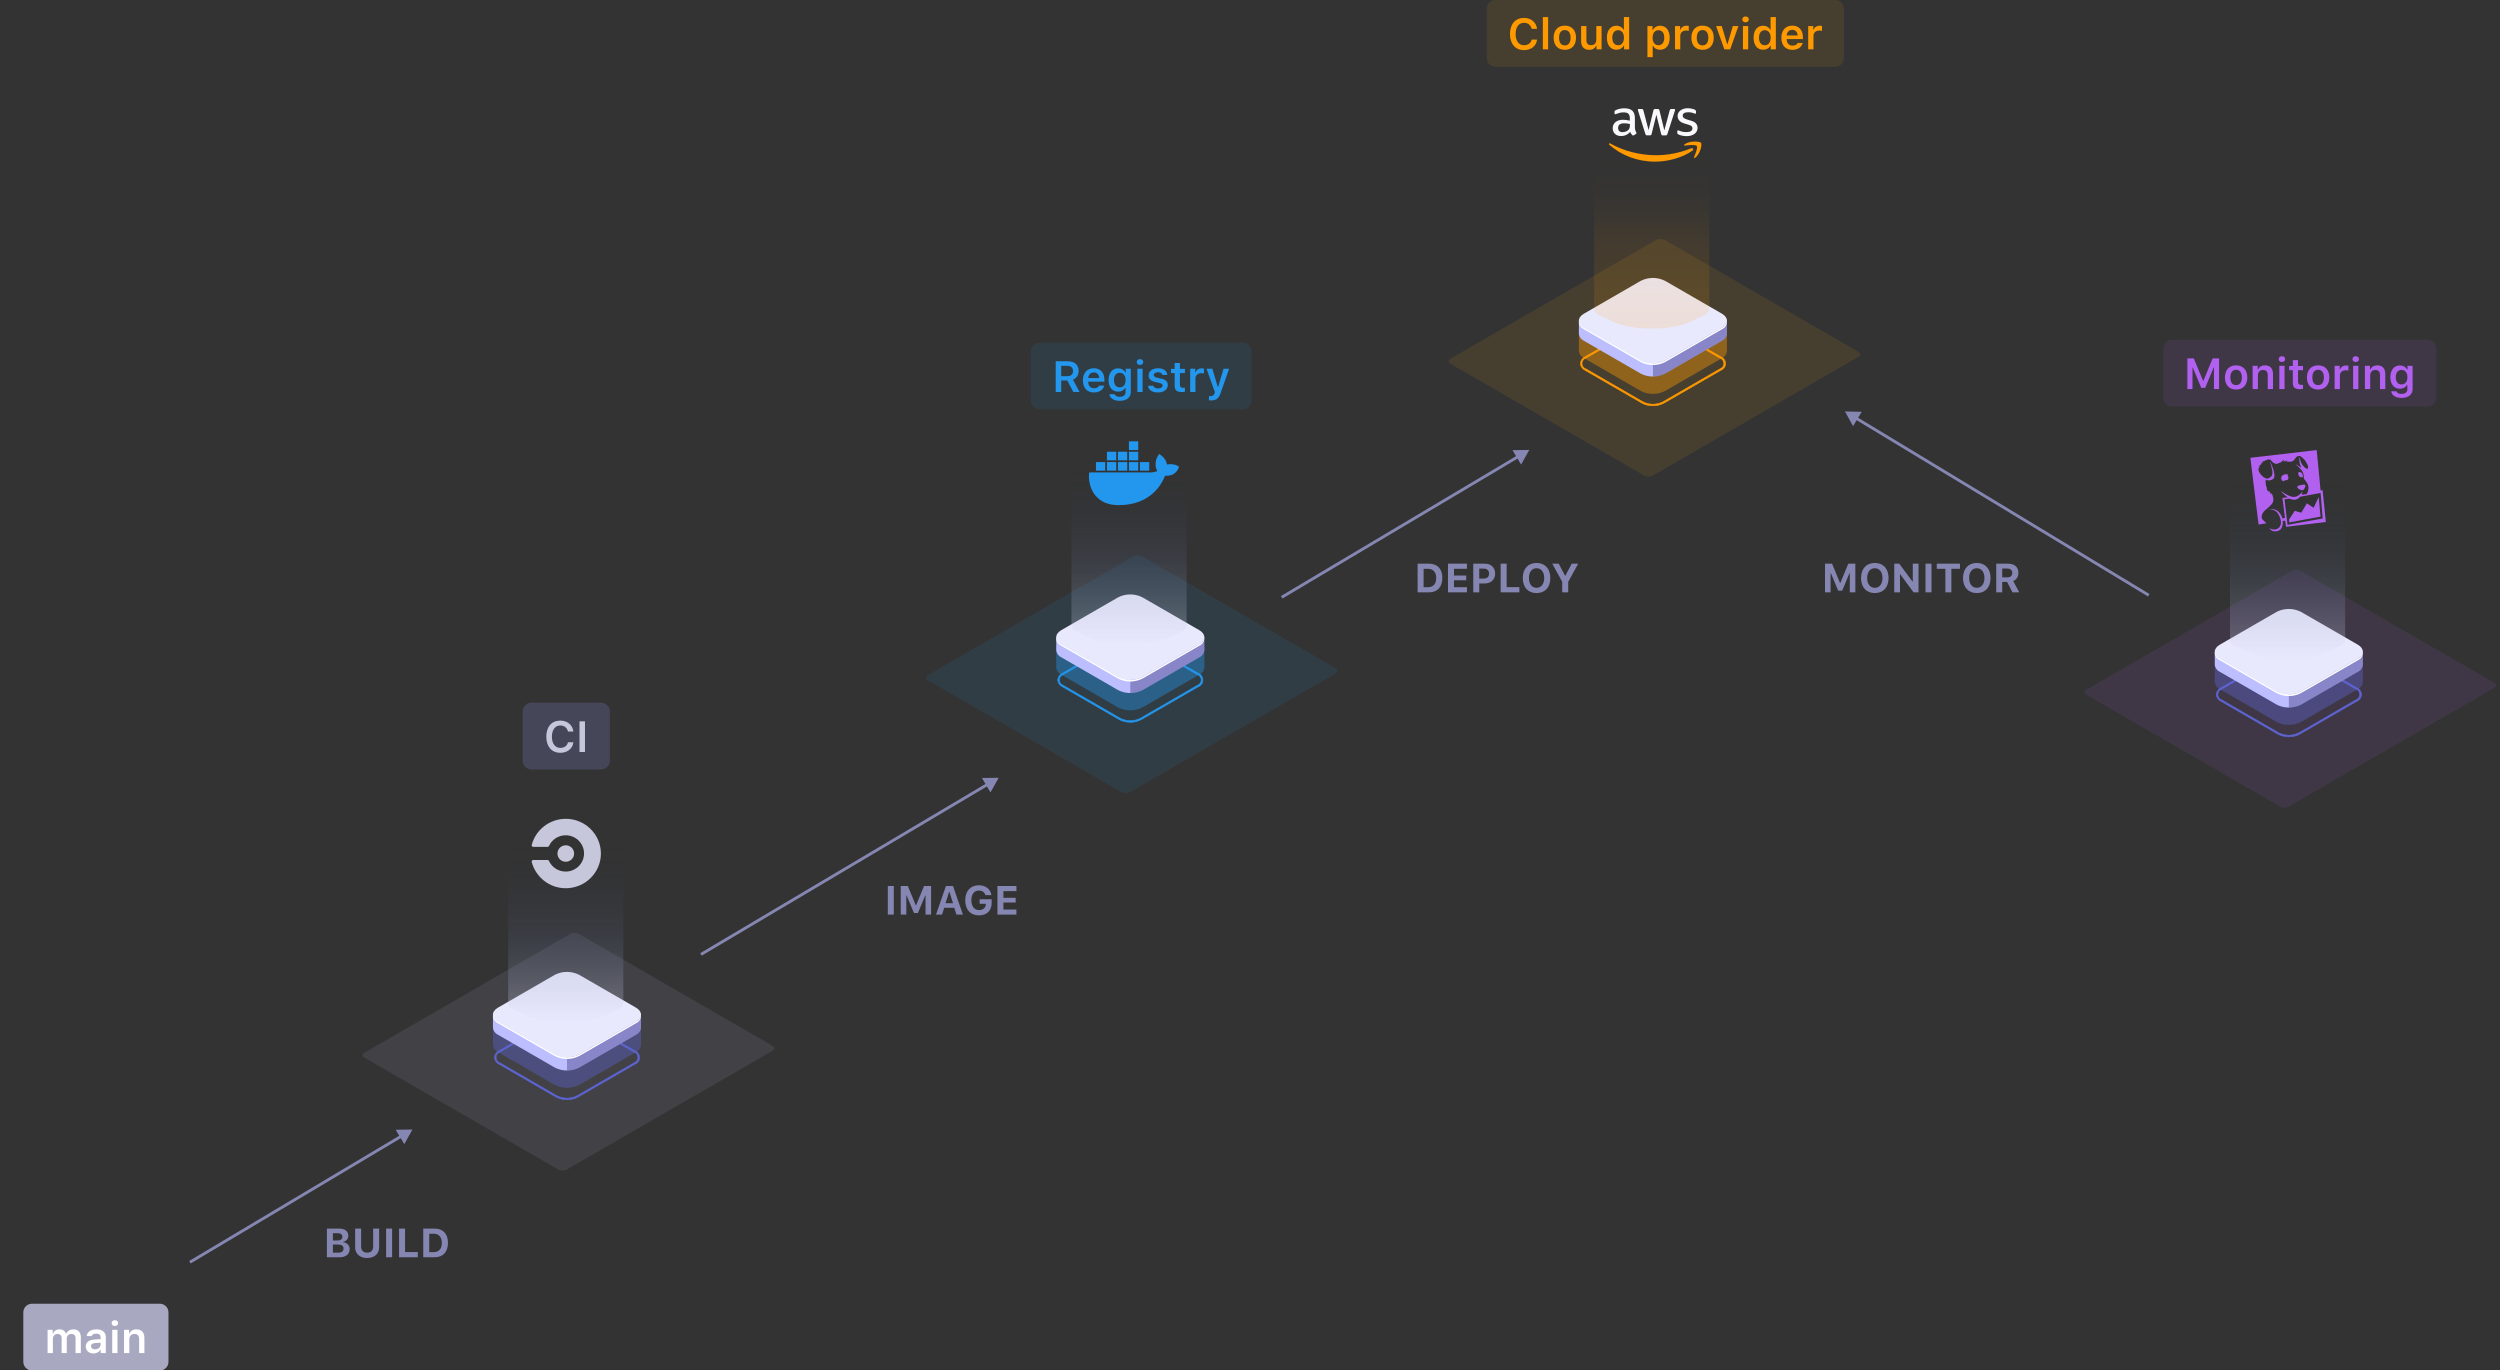 <svg width="861" height="472" viewBox="0 0 861 472" fill="none" xmlns="http://www.w3.org/2000/svg">
<rect x="0" y="0" width="861" height="472" fill="#333333" stroke="none"/>
<path d="M836.027 117H748.027C746.37 117 745.027 118.343 745.027 120V137C745.027 138.657 746.37 140 748.027 140H836.027C837.684 140 839.027 138.657 839.027 137V120C839.027 118.343 837.684 117 836.027 117Z" fill="#B160F0" fill-opacity="0.1"/>
<path d="M755.091 134V126.566H755.194L758.116 133.59H759.464L762.386 126.566H762.489V134H764.247V123.431H762.035L758.856 131.129H758.724L755.545 123.431H753.333V134H755.091ZM770.121 132.638C768.854 132.638 768.128 131.671 768.128 129.994C768.128 128.324 768.854 127.35 770.121 127.35C771.38 127.35 772.105 128.324 772.105 129.994C772.105 131.671 771.388 132.638 770.121 132.638ZM770.121 134.161C772.516 134.161 773.973 132.594 773.973 129.994C773.973 127.401 772.508 125.826 770.121 125.826C767.74 125.826 766.268 127.408 766.268 129.994C766.268 132.594 767.718 134.161 770.121 134.161ZM775.804 134H777.621V129.335C777.621 128.155 778.302 127.408 779.386 127.408C780.492 127.408 781.004 128.023 781.004 129.247V134H782.821V128.815C782.821 126.903 781.847 125.826 780.06 125.826C778.866 125.826 778.06 126.376 777.679 127.269H777.555V125.987H775.804V134ZM784.996 134H786.805V125.987H784.996V134ZM785.897 124.684C786.563 124.684 787.018 124.259 787.018 123.68C787.018 123.102 786.563 122.677 785.897 122.677C785.238 122.677 784.776 123.102 784.776 123.68C784.776 124.259 785.238 124.684 785.897 124.684ZM789.64 124.024V126.039H788.373V127.489H789.64V131.861C789.64 133.414 790.372 134.037 792.21 134.037C792.562 134.037 792.899 134 793.163 133.949V132.528C792.943 132.55 792.804 132.565 792.547 132.565C791.786 132.565 791.449 132.213 791.449 131.422V127.489H793.163V126.039H791.449V124.024H789.64ZM798.363 132.638C797.096 132.638 796.371 131.671 796.371 129.994C796.371 128.324 797.096 127.35 798.363 127.35C799.623 127.35 800.348 128.324 800.348 129.994C800.348 131.671 799.63 132.638 798.363 132.638ZM798.363 134.161C800.758 134.161 802.215 132.594 802.215 129.994C802.215 127.401 800.75 125.826 798.363 125.826C795.982 125.826 794.51 127.408 794.51 129.994C794.51 132.594 795.96 134.161 798.363 134.161ZM804.046 134H805.863V129.371C805.863 128.251 806.683 127.518 807.862 127.518C808.17 127.518 808.653 127.569 808.792 127.621V125.936C808.624 125.885 808.302 125.856 808.038 125.856C807.005 125.856 806.141 126.441 805.921 127.232H805.797V125.987H804.046V134ZM810.411 134H812.22V125.987H810.411V134ZM811.312 124.684C811.979 124.684 812.433 124.259 812.433 123.68C812.433 123.102 811.979 122.677 811.312 122.677C810.653 122.677 810.191 123.102 810.191 123.68C810.191 124.259 810.653 124.684 811.312 124.684ZM814.476 134H816.292V129.335C816.292 128.155 816.974 127.408 818.058 127.408C819.164 127.408 819.676 128.023 819.676 129.247V134H821.493V128.815C821.493 126.903 820.519 125.826 818.731 125.826C817.538 125.826 816.732 126.376 816.351 127.269H816.227V125.987H814.476V134ZM829.117 129.906C829.117 131.437 828.355 132.403 827.088 132.403C825.821 132.403 825.104 131.437 825.104 129.906C825.104 128.375 825.821 127.401 827.088 127.401C828.348 127.401 829.117 128.375 829.117 129.906ZM827.088 137.047C829.425 137.047 830.904 135.882 830.904 134.029V125.987H829.154V127.269H829.029C828.59 126.398 827.638 125.856 826.546 125.856C824.503 125.856 823.236 127.452 823.236 129.906C823.236 132.315 824.496 133.883 826.517 133.883C827.63 133.883 828.502 133.414 828.963 132.557H829.088V134.073C829.088 135.077 828.363 135.663 827.118 135.663C826.122 135.663 825.477 135.311 825.36 134.762H823.536C823.683 136.139 825.03 137.047 827.088 137.047Z" fill="#B160F0"/>
<path d="M632.027 0H515.027C513.37 0 512.027 1.343 512.027 3V20C512.027 21.657 513.37 23 515.027 23H632.027C633.684 23 635.027 21.657 635.027 20V3C635.027 1.343 633.684 0 632.027 0Z" fill="#F8AA14" fill-opacity="0.1"/>
<path d="M524.895 17.264C527.333 17.264 529.121 15.806 529.37 13.646H527.509C527.253 14.832 526.235 15.579 524.895 15.579C523.093 15.579 521.972 14.1 521.972 11.712C521.972 9.332 523.093 7.852 524.887 7.852C526.22 7.852 527.238 8.672 527.502 9.939H529.362C529.143 7.735 527.29 6.167 524.887 6.167C521.892 6.167 520.039 8.284 520.039 11.719C520.039 15.14 521.899 17.264 524.895 17.264ZM531.354 17H533.171V5.889H531.354V17ZM538.928 15.638C537.661 15.638 536.936 14.671 536.936 12.994C536.936 11.324 537.661 10.35 538.928 10.35C540.188 10.35 540.913 11.324 540.913 12.994C540.913 14.671 540.195 15.638 538.928 15.638ZM538.928 17.161C541.323 17.161 542.78 15.594 542.78 12.994C542.78 10.401 541.315 8.826 538.928 8.826C536.547 8.826 535.075 10.408 535.075 12.994C535.075 15.594 536.525 17.161 538.928 17.161ZM551.584 8.987H549.768V13.653C549.768 14.839 549.123 15.565 547.944 15.565C546.86 15.565 546.354 14.964 546.354 13.741V8.987H544.538V14.195C544.538 16.07 545.563 17.161 547.314 17.161C548.537 17.161 549.321 16.641 549.709 15.726H549.833V17H551.584V8.987ZM556.711 17.132C557.824 17.132 558.747 16.612 559.201 15.733H559.326V17H561.083V5.889H559.267V10.262H559.143C558.718 9.383 557.81 8.855 556.711 8.855C554.689 8.855 553.415 10.452 553.415 12.986C553.415 15.535 554.682 17.132 556.711 17.132ZM557.275 10.401C558.52 10.401 559.289 11.397 559.289 12.994C559.289 14.605 558.527 15.586 557.275 15.586C556.03 15.586 555.275 14.612 555.275 12.994C555.275 11.382 556.037 10.401 557.275 10.401ZM571.74 8.855C570.642 8.855 569.711 9.405 569.25 10.313H569.125V8.987H567.375V19.666H569.191V15.784H569.316C569.726 16.634 570.612 17.132 571.762 17.132C573.784 17.132 575.043 15.55 575.043 12.994C575.043 10.423 573.769 8.855 571.74 8.855ZM571.169 15.586C569.931 15.586 569.162 14.598 569.155 12.994C569.162 11.397 569.938 10.401 571.176 10.401C572.421 10.401 573.176 11.375 573.176 12.994C573.176 14.612 572.429 15.586 571.169 15.586ZM576.867 17H578.684V12.371C578.684 11.251 579.504 10.518 580.683 10.518C580.991 10.518 581.474 10.569 581.613 10.621V8.936C581.445 8.885 581.123 8.855 580.859 8.855C579.826 8.855 578.962 9.441 578.742 10.232H578.618V8.987H576.867V17ZM586.359 15.638C585.092 15.638 584.367 14.671 584.367 12.994C584.367 11.324 585.092 10.35 586.359 10.35C587.619 10.35 588.344 11.324 588.344 12.994C588.344 14.671 587.626 15.638 586.359 15.638ZM586.359 17.161C588.754 17.161 590.212 15.594 590.212 12.994C590.212 10.401 588.747 8.826 586.359 8.826C583.979 8.826 582.507 10.408 582.507 12.994C582.507 15.594 583.957 17.161 586.359 17.161ZM591.025 8.987L593.874 17H595.874L598.708 8.987H596.789L594.951 15.184H594.826L592.973 8.987H591.025ZM600.268 17H602.077V8.987H600.268V17ZM601.169 7.684C601.835 7.684 602.29 7.259 602.29 6.68C602.29 6.102 601.835 5.677 601.169 5.677C600.51 5.677 600.048 6.102 600.048 6.68C600.048 7.259 600.51 7.684 601.169 7.684ZM607.233 17.132C608.347 17.132 609.27 16.612 609.724 15.733H609.848V17H611.606V5.889H609.79V10.262H609.665C609.24 9.383 608.332 8.855 607.233 8.855C605.212 8.855 603.938 10.452 603.938 12.986C603.938 15.535 605.205 17.132 607.233 17.132ZM607.797 10.401C609.042 10.401 609.812 11.397 609.812 12.994C609.812 14.605 609.05 15.586 607.797 15.586C606.552 15.586 605.798 14.612 605.798 12.994C605.798 11.382 606.56 10.401 607.797 10.401ZM617.26 10.269C618.352 10.269 619.069 11.031 619.106 12.217H615.334C615.415 11.045 616.176 10.269 617.26 10.269ZM619.121 14.795C618.857 15.389 618.234 15.718 617.333 15.718C616.14 15.718 615.371 14.883 615.327 13.55V13.455H620.922V12.869C620.922 10.342 619.553 8.826 617.268 8.826C614.946 8.826 613.503 10.445 613.503 13.023C613.503 15.601 614.924 17.161 617.282 17.161C619.172 17.161 620.498 16.253 620.842 14.795H619.121ZM622.746 17H624.562V12.371C624.562 11.251 625.383 10.518 626.562 10.518C626.87 10.518 627.353 10.569 627.492 10.621V8.936C627.324 8.885 627.001 8.855 626.738 8.855C625.705 8.855 624.841 9.441 624.621 10.232H624.497V8.987H622.746V17Z" fill="#FF9900"/>
<path d="M428.027 118H358.027C356.37 118 355.027 119.343 355.027 121V138C355.027 139.657 356.37 141 358.027 141H428.027C429.684 141 431.027 139.657 431.027 138V121C431.027 119.343 429.684 118 428.027 118Z" fill="#2396ED" fill-opacity="0.1"/>
<path d="M365.481 125.999H367.62C368.821 125.999 369.553 126.672 369.553 127.771C369.553 128.892 368.865 129.536 367.664 129.536H365.481V125.999ZM365.481 131.038H367.576L369.648 135H371.809L369.502 130.745C370.762 130.291 371.494 129.126 371.494 127.734C371.494 125.706 370.103 124.431 367.883 124.431H363.591V135H365.481V131.038ZM376.709 128.269C377.8 128.269 378.518 129.031 378.555 130.217H374.783C374.863 129.045 375.625 128.269 376.709 128.269ZM378.569 132.795C378.306 133.389 377.683 133.718 376.782 133.718C375.588 133.718 374.819 132.883 374.775 131.55V131.455H380.371V130.869C380.371 128.342 379.001 126.826 376.716 126.826C374.395 126.826 372.952 128.445 372.952 131.023C372.952 133.601 374.373 135.161 376.731 135.161C378.621 135.161 379.946 134.253 380.291 132.795H378.569ZM387.666 130.906C387.666 132.437 386.904 133.403 385.637 133.403C384.37 133.403 383.652 132.437 383.652 130.906C383.652 129.375 384.37 128.401 385.637 128.401C386.897 128.401 387.666 129.375 387.666 130.906ZM385.637 138.047C387.974 138.047 389.453 136.882 389.453 135.029V126.987H387.703V128.269H387.578C387.139 127.397 386.187 126.855 385.095 126.855C383.052 126.855 381.785 128.452 381.785 130.906C381.785 133.315 383.044 134.883 385.066 134.883C386.179 134.883 387.051 134.414 387.512 133.557H387.637V135.073C387.637 136.077 386.912 136.663 385.667 136.663C384.67 136.663 384.026 136.311 383.909 135.762H382.085C382.231 137.139 383.579 138.047 385.637 138.047ZM391.709 135H393.518V126.987H391.709V135ZM392.61 125.684C393.276 125.684 393.73 125.259 393.73 124.68C393.73 124.102 393.276 123.677 392.61 123.677C391.951 123.677 391.489 124.102 391.489 124.68C391.489 125.259 391.951 125.684 392.61 125.684ZM395.591 129.28C395.591 130.488 396.316 131.199 397.854 131.55L399.275 131.88C400.037 132.048 400.381 132.334 400.381 132.788C400.381 133.381 399.744 133.784 398.828 133.784C397.92 133.784 397.356 133.433 397.18 132.839H395.386C395.525 134.297 396.785 135.161 398.784 135.161C400.784 135.161 402.197 134.136 402.197 132.598C402.197 131.418 401.487 130.759 399.956 130.415L398.542 130.093C397.737 129.91 397.356 129.631 397.356 129.177C397.356 128.599 397.979 128.203 398.806 128.203C399.656 128.203 400.19 128.562 400.322 129.126H402.029C401.897 127.668 400.703 126.826 398.799 126.826C396.909 126.826 395.591 127.83 395.591 129.28ZM404.556 125.024V127.039H403.289V128.489H404.556V132.861C404.556 134.414 405.288 135.037 407.126 135.037C407.478 135.037 407.815 135 408.079 134.949V133.528C407.859 133.55 407.72 133.564 407.463 133.564C406.702 133.564 406.365 133.213 406.365 132.422V128.489H408.079V127.039H406.365V125.024H404.556ZM409.895 135H411.711V130.371C411.711 129.25 412.532 128.518 413.711 128.518C414.019 128.518 414.502 128.569 414.641 128.621V126.936C414.473 126.885 414.15 126.855 413.887 126.855C412.854 126.855 411.99 127.441 411.77 128.232H411.646V126.987H409.895V135ZM417.087 137.908C418.882 137.908 419.739 137.249 420.42 135.256L423.313 126.987H421.394L419.526 133.242H419.402L417.527 126.987H415.535L418.398 135.037L418.303 135.388C418.069 136.128 417.637 136.421 416.868 136.421C416.743 136.421 416.472 136.414 416.37 136.392V137.878C416.487 137.9 416.978 137.908 417.087 137.908Z" fill="#2396ED"/>
<path d="M142.053 389.011L136.28 389.091L139.237 394.051L142.053 389.011ZM65.663 435.134L138.444 391.744L137.932 390.885L65.151 434.275L65.663 435.134Z" fill="#8686B3"/>
<path d="M117.013 433C119.118 433 120.424 431.906 120.424 430.177C120.424 428.905 119.474 427.921 118.168 427.825V427.702C119.18 427.552 119.952 426.643 119.952 425.597C119.952 424.072 118.811 423.136 116.896 423.136H112.583V433H117.013ZM114.647 424.715H116.37C117.354 424.715 117.922 425.187 117.922 425.973C117.922 426.766 117.313 427.224 116.199 427.224H114.647V424.715ZM114.647 431.421V428.618H116.438C117.655 428.618 118.318 429.097 118.318 429.999C118.318 430.922 117.676 431.421 116.486 431.421H114.647ZM124.375 423.136H122.311V429.596C122.311 431.783 123.917 433.253 126.439 433.253C128.969 433.253 130.575 431.783 130.575 429.596V423.136H128.511V429.384C128.511 430.628 127.766 431.421 126.439 431.421C125.12 431.421 124.375 430.628 124.375 429.384V423.136ZM135.046 433V423.136H132.981V433H135.046ZM143.892 431.202H139.503V423.136H137.438V433H143.892V431.202ZM145.765 423.129V433H149.647C152.601 433 154.275 431.202 154.275 427.996C154.275 424.906 152.58 423.129 149.647 423.129H145.765ZM147.829 424.893H149.319C151.11 424.893 152.17 426.034 152.17 428.03C152.17 430.115 151.145 431.236 149.319 431.236H147.829V424.893Z" fill="#8686B3"/>
<path d="M307.831 315V305.136H305.767V315H307.831ZM312.138 315V308.403H312.247L314.763 314.433H316.137L318.646 308.403H318.755V315H320.669V305.136H318.242L315.508 311.767H315.385L312.657 305.136H310.224V315H312.138ZM329.398 315H331.634L328.209 305.136H325.782L322.357 315H324.429L325.188 312.648H328.653L329.398 315ZM326.869 307.187H326.992L328.216 311.056H325.632L326.869 307.187ZM341.532 310.974V309.716H337.39V311.268H339.529L339.522 311.445C339.481 312.635 338.545 313.435 337.191 313.435C335.564 313.435 334.539 312.149 334.539 310.037C334.539 307.966 335.517 306.701 337.109 306.701C338.258 306.701 339.085 307.282 339.393 308.28H341.443C341.156 306.229 339.44 304.883 337.109 304.883C334.238 304.883 332.427 306.879 332.427 310.058C332.427 313.284 334.225 315.253 337.157 315.253C339.851 315.253 341.532 313.612 341.532 310.974ZM350.05 313.236H345.579V310.837H349.797V309.203H345.579V306.899H350.05V305.136H343.515V315H350.05V313.236Z" fill="#8686B3"/>
<path d="M343.95 267.866L338.177 267.935L341.123 272.9L343.95 267.866ZM241.662 329.134L340.335 270.592L339.825 269.732L241.152 328.274L241.662 329.134Z" fill="#8686B3"/>
<path d="M55.027 449H11.027C9.37 449 8.027 450.343 8.027 452V469C8.027 470.657 9.37 472 11.027 472H55.027C56.684 472 58.027 470.657 58.027 469V452C58.027 450.343 56.684 449 55.027 449Z" fill="#A8A8C1"/>
<path d="M16.394 466H18.21V461.129C18.21 460.148 18.877 459.408 19.778 459.408C20.671 459.408 21.228 459.943 21.228 460.822V466H22.993V461.012C22.993 460.097 23.616 459.408 24.561 459.408C25.535 459.408 26.025 459.921 26.025 460.954V466H27.834V460.492C27.834 458.83 26.868 457.826 25.264 457.826C24.15 457.826 23.227 458.405 22.832 459.284H22.707C22.371 458.383 21.602 457.826 20.496 457.826C19.434 457.826 18.613 458.368 18.269 459.284H18.145V457.987H16.394V466ZM32.727 464.704C31.921 464.704 31.343 464.301 31.343 463.627C31.343 462.975 31.819 462.609 32.837 462.543L34.646 462.426V463.063C34.646 463.993 33.826 464.704 32.727 464.704ZM32.192 466.132C33.24 466.132 34.119 465.678 34.565 464.901H34.69V466H36.44V460.529C36.44 458.83 35.283 457.826 33.225 457.826C31.321 457.826 29.995 458.727 29.849 460.141H31.562C31.731 459.599 32.302 459.306 33.137 459.306C34.119 459.306 34.646 459.745 34.646 460.529V461.203L32.581 461.327C30.632 461.444 29.541 462.279 29.541 463.729C29.541 465.194 30.647 466.132 32.192 466.132ZM38.652 466H40.461V457.987H38.652V466ZM39.553 456.684C40.22 456.684 40.674 456.259 40.674 455.68C40.674 455.102 40.22 454.677 39.553 454.677C38.894 454.677 38.433 455.102 38.433 455.68C38.433 456.259 38.894 456.684 39.553 456.684ZM42.717 466H44.534V461.334C44.534 460.155 45.215 459.408 46.299 459.408C47.405 459.408 47.917 460.023 47.917 461.247V466H49.734V460.814C49.734 458.903 48.76 457.826 46.973 457.826C45.779 457.826 44.973 458.375 44.592 459.269H44.468V457.987H42.717V466Z" fill="white"/>
<path d="M207.027 242H183.027C181.37 242 180.027 243.343 180.027 245V262C180.027 263.657 181.37 265 183.027 265H207.027C208.684 265 210.027 263.657 210.027 262V245C210.027 243.343 208.684 242 207.027 242Z" fill="#454658"/>
<path d="M192.999 259.264C195.438 259.264 197.225 257.806 197.474 255.646H195.613C195.357 256.832 194.339 257.579 192.999 257.579C191.197 257.579 190.076 256.1 190.076 253.712C190.076 251.332 191.197 249.852 192.991 249.852C194.324 249.852 195.342 250.672 195.606 251.94H197.466C197.247 249.735 195.394 248.168 192.991 248.168C189.996 248.168 188.143 250.284 188.143 253.719C188.143 257.14 190.003 259.264 192.999 259.264ZM201.465 259V248.431H199.576V259H201.465Z" fill="#C7C7DB"/>
<path opacity="0.1" d="M196.349 321.649L125.519 362.539C124.695 363.014 124.695 363.786 125.519 364.261L192.245 402.782C193.068 403.258 194.404 403.258 195.228 402.782L266.058 361.892C266.882 361.416 266.882 360.645 266.058 360.169L199.332 321.649C198.508 321.173 197.173 321.173 196.349 321.649Z" fill="#C5C4F7"/>
<path d="M191.527 377.852L191.53 377.854C192.683 378.464 193.971 378.771 195.275 378.748C196.576 378.773 197.862 378.465 199.01 377.854L199.013 377.852L218.63 366.532C219.109 366.362 219.524 366.048 219.818 365.633C220.113 365.216 220.272 364.717 220.272 364.205C220.272 363.694 220.113 363.195 219.818 362.778C219.524 362.363 219.109 362.049 218.63 361.879L199.013 350.559H199.014L199.009 350.556C197.85 349.97 196.569 349.664 195.27 349.664C193.971 349.664 192.69 349.97 191.531 350.556L191.527 350.559L171.916 361.881C171.463 362.085 171.072 362.406 170.783 362.811C170.494 363.218 170.319 363.695 170.276 364.192L170.275 364.201L170.276 364.209C170.321 364.707 170.497 365.184 170.786 365.592C171.074 365.998 171.464 366.322 171.916 366.53L191.527 377.852ZM218.379 366.03L218.369 366.033L218.36 366.038L198.748 377.381C197.67 377.926 196.478 378.21 195.27 378.21C194.062 378.21 192.87 377.926 191.792 377.381L172.18 366.038L172.171 366.033L172.161 366.03C171.774 365.901 171.437 365.654 171.198 365.323C170.959 364.992 170.83 364.594 170.83 364.186C170.83 363.777 170.959 363.379 171.198 363.048C171.437 362.717 171.774 362.47 172.161 362.341L172.171 362.338L172.18 362.333L191.792 351.01C192.87 350.465 194.062 350.181 195.27 350.181C196.478 350.181 197.67 350.465 198.748 351.01L218.36 362.333L218.369 362.338L218.379 362.341C218.766 362.47 219.103 362.717 219.342 363.048C219.581 363.379 219.71 363.777 219.71 364.186C219.71 364.594 219.581 364.992 219.342 365.323C219.103 365.654 218.766 365.901 218.379 366.03Z" fill="#5D64D2" stroke="#5D64D2" stroke-width="0.198"/>
<path opacity="0.4" d="M220.769 359.857V353.144L219.54 352.46C219.193 354.552 216.733 355.94 214.661 356.228L200.609 364.439L194.471 366.66L174.896 356.555L175.352 356.297C173.677 355.514 172.774 353.719 171.872 352.093L170.553 352.876L169.77 353.094V359.927C169.821 360.444 170.008 360.939 170.311 361.362C170.614 361.784 171.022 362.121 171.495 362.336L191.1 373.661C192.392 374.311 193.818 374.65 195.265 374.65C196.711 374.65 198.137 374.311 199.429 373.661L219.044 362.336C219.509 362.123 219.91 361.794 220.211 361.381C220.511 360.968 220.7 360.484 220.76 359.976V359.857H220.769Z" fill="#5D64D2"/>
<path d="M220.769 353.888V349.445L219.54 348.761C219.193 350.853 216.733 352.241 214.661 352.529L200.609 360.75L194.471 362.961L174.896 352.856L175.352 352.598C173.677 351.815 172.774 350.03 171.872 348.394L170.553 349.177L169.77 349.405V353.957C169.821 354.474 170.008 354.969 170.311 355.392C170.614 355.815 171.022 356.151 171.495 356.367L191.1 367.691C192.392 368.342 193.818 368.68 195.265 368.68C196.711 368.68 198.137 368.342 199.429 367.691L219.044 356.367C219.51 356.153 219.913 355.822 220.213 355.407C220.514 354.992 220.702 354.506 220.76 353.997V353.888H220.769Z" fill="url(#paint0_linear_1_21)"/>
<path opacity="0.3" d="M214.662 352.529L200.61 360.75L195.275 362.673V368.683C196.726 368.713 198.159 368.371 199.44 367.691L219.055 356.367C219.521 356.153 219.924 355.822 220.224 355.407C220.525 354.992 220.713 354.506 220.77 353.997V353.888V349.445L219.65 348.82H219.531C219.154 350.883 216.715 352.241 214.662 352.529Z" fill="#0F054C"/>
<path d="M191.1 363.149L171.495 351.845C169.194 350.526 169.194 348.364 171.495 347.035L191.1 335.711C192.392 335.06 193.818 334.722 195.265 334.722C196.711 334.722 198.137 335.06 199.429 335.711L219.044 347.035C221.335 348.364 221.335 350.526 219.044 351.845L199.439 363.149C198.147 363.806 196.719 364.148 195.269 364.148C193.82 364.148 192.392 363.806 191.1 363.149Z" fill="url(#paint1_linear_1_21)"/>
<path d="M219.055 351.845L199.44 363.149C198.149 363.805 196.722 364.146 195.275 364.146C193.828 364.146 192.401 363.805 191.11 363.149L171.496 351.845C171.067 351.646 170.691 351.351 170.395 350.983C170.099 350.615 169.892 350.184 169.79 349.723C169.651 350.714 170.216 351.706 171.496 352.4L191.1 363.725C192.391 364.38 193.818 364.721 195.265 364.721C196.713 364.721 198.139 364.38 199.43 363.725L219.045 352.4C219.568 352.182 220.012 351.809 220.316 351.329C220.619 350.85 220.768 350.289 220.74 349.723C220.64 350.181 220.435 350.611 220.143 350.979C219.851 351.347 219.479 351.643 219.055 351.845Z" fill="white"/>
<path opacity="0.3" d="M214.677 344.8V254H175.016V344.917C175.016 347.517 176.747 347.258 180.316 349.247C187.389 353.147 202.318 353.147 209.39 349.247C213.014 347.232 214.772 347.439 214.677 344.8Z" fill="url(#paint2_linear_1_21)"/>
<path d="M194.854 296.789C196.438 296.789 197.723 295.52 197.723 293.954C197.723 292.389 196.438 291.119 194.854 291.119C193.27 291.119 191.986 292.389 191.986 293.954C191.986 295.52 193.27 296.789 194.854 296.789Z" fill="#C7C7DB"/>
<path d="M183.14 290.949C183.14 290.983 183.105 291.051 183.105 291.085C183.105 291.393 183.347 291.666 183.693 291.666H188.565C188.807 291.666 188.98 291.529 189.084 291.324C190.086 289.138 192.297 287.67 194.82 287.67C198.31 287.67 201.144 290.47 201.144 293.92C201.144 297.37 198.31 300.17 194.82 300.17C192.263 300.17 190.086 298.668 189.084 296.55C188.98 296.311 188.807 296.174 188.565 296.174H183.693C183.382 296.174 183.106 296.413 183.106 296.755C183.106 296.789 183.106 296.857 183.14 296.892C184.488 302.083 189.222 305.908 194.855 305.908C201.524 305.908 206.949 300.546 206.949 293.954C206.949 287.362 201.524 282 194.854 282C189.222 282 184.488 285.825 183.14 290.949Z" fill="#C7C7DB"/>
<path opacity="0.1" d="M789.349 196.649L718.519 237.539C717.695 238.014 717.695 238.786 718.519 239.261L785.245 277.782C786.068 278.258 787.404 278.258 788.228 277.782L859.058 236.892C859.882 236.416 859.882 235.645 859.058 235.169L792.332 196.649C791.508 196.173 790.173 196.173 789.349 196.649Z" fill="#B160F0"/>
<path d="M784.527 252.852L784.53 252.854C785.683 253.464 786.971 253.771 788.275 253.748C789.576 253.773 790.862 253.465 792.01 252.854L792.013 252.852L811.63 241.532C812.109 241.362 812.524 241.048 812.818 240.633C813.113 240.216 813.272 239.717 813.272 239.205C813.272 238.694 813.113 238.195 812.818 237.778C812.524 237.363 812.109 237.049 811.63 236.879L792.013 225.559H792.014L792.009 225.556C790.85 224.97 789.569 224.664 788.27 224.664C786.971 224.664 785.69 224.97 784.531 225.556L784.527 225.559L764.916 236.881C764.463 237.085 764.072 237.406 763.783 237.811C763.494 238.218 763.319 238.695 763.276 239.192L763.275 239.201L763.276 239.209C763.321 239.707 763.497 240.184 763.786 240.592C764.074 240.998 764.464 241.322 764.916 241.53L784.527 252.852ZM811.379 241.03L811.369 241.033L811.36 241.038L791.748 252.381C790.67 252.926 789.478 253.21 788.27 253.21C787.062 253.21 785.87 252.926 784.792 252.381L765.18 241.038L765.171 241.033L765.161 241.03C764.774 240.902 764.437 240.654 764.198 240.323C763.959 239.992 763.83 239.594 763.83 239.186C763.83 238.777 763.959 238.379 764.198 238.048C764.437 237.717 764.774 237.47 765.161 237.341L765.171 237.338L765.18 237.333L784.792 226.01C785.87 225.465 787.062 225.181 788.27 225.181C789.478 225.181 790.67 225.465 791.748 226.01L811.36 237.333L811.369 237.338L811.379 237.341C811.766 237.47 812.103 237.717 812.342 238.048C812.581 238.379 812.71 238.777 812.71 239.186C812.71 239.594 812.581 239.992 812.342 240.323C812.103 240.654 811.766 240.902 811.379 241.03Z" fill="#5D64D2" stroke="#5D64D2" stroke-width="0.198"/>
<path opacity="0.4" d="M813.769 234.857V228.144L812.54 227.46C812.193 229.552 809.733 230.94 807.661 231.228L793.609 239.439L787.471 241.66L767.896 231.555L768.352 231.297C766.677 230.514 765.774 228.719 764.872 227.093L763.553 227.876L762.77 228.094V234.927C762.821 235.444 763.008 235.939 763.311 236.362C763.614 236.784 764.022 237.121 764.495 237.336L784.1 248.661C785.392 249.311 786.818 249.65 788.265 249.65C789.711 249.65 791.137 249.311 792.429 248.661L812.044 237.336C812.509 237.123 812.91 236.794 813.211 236.381C813.511 235.968 813.7 235.484 813.76 234.976V234.857H813.769Z" fill="#5D64D2"/>
<path d="M813.769 228.888V224.445L812.54 223.761C812.193 225.853 809.733 227.241 807.661 227.529L793.609 235.75L787.471 237.961L767.896 227.856L768.352 227.598C766.677 226.815 765.774 225.03 764.872 223.394L763.553 224.177L762.77 224.405V228.957C762.821 229.474 763.008 229.969 763.311 230.392C763.614 230.815 764.022 231.151 764.495 231.367L784.1 242.691C785.392 243.342 786.818 243.68 788.265 243.68C789.711 243.68 791.137 243.342 792.429 242.691L812.044 231.367C812.51 231.153 812.913 230.822 813.213 230.407C813.514 229.992 813.702 229.506 813.76 228.997V228.888H813.769Z" fill="url(#paint3_linear_1_21)"/>
<path opacity="0.3" d="M807.662 227.529L793.61 235.75L788.275 237.673V243.683C789.726 243.713 791.159 243.371 792.44 242.691L812.055 231.367C812.521 231.153 812.924 230.822 813.224 230.407C813.525 229.992 813.713 229.506 813.77 228.997V228.888V224.445L812.65 223.82H812.531C812.154 225.883 809.715 227.241 807.662 227.529Z" fill="#0F054C"/>
<path d="M784.1 238.149L764.495 226.845C762.194 225.526 762.194 223.364 764.495 222.035L784.1 210.711C785.392 210.06 786.818 209.722 788.265 209.722C789.711 209.722 791.137 210.06 792.429 210.711L812.044 222.035C814.335 223.364 814.335 225.526 812.044 226.845L792.439 238.149C791.147 238.806 789.719 239.148 788.269 239.148C786.82 239.148 785.392 238.806 784.1 238.149Z" fill="url(#paint4_linear_1_21)"/>
<path d="M812.055 226.845L792.44 238.15C791.149 238.805 789.722 239.146 788.275 239.146C786.828 239.146 785.401 238.805 784.11 238.15L764.496 226.845C764.067 226.646 763.691 226.351 763.395 225.983C763.099 225.615 762.892 225.184 762.79 224.723C762.651 225.714 763.216 226.706 764.496 227.4L784.1 238.725C785.391 239.38 786.818 239.721 788.265 239.721C789.713 239.721 791.139 239.38 792.43 238.725L812.045 227.4C812.568 227.183 813.012 226.809 813.316 226.329C813.619 225.85 813.768 225.289 813.74 224.723C813.64 225.181 813.435 225.611 813.143 225.979C812.851 226.347 812.479 226.643 812.055 226.845Z" fill="white"/>
<path opacity="0.3" d="M807.677 219.8V129H768.016V219.917C768.016 222.517 769.747 222.258 773.316 224.247C780.389 228.147 795.318 228.147 802.39 224.247C806.014 222.232 807.772 222.439 807.677 219.8Z" fill="url(#paint5_linear_1_21)"/>
<path fill-rule="evenodd" clip-rule="evenodd" d="M796.806 174.881L794.49 173.344L792.559 176.59L790.313 175.93L788.335 178.967L788.436 179.923L799.19 177.929L798.565 171.169L796.806 174.881ZM786.777 171.966L788.502 171.727C788.781 171.854 788.976 171.902 789.31 171.987C789.832 172.124 790.435 172.255 791.329 171.802C791.537 171.698 791.97 171.3 792.145 171.072L799.215 169.782L799.936 178.564L787.825 180.76L786.777 171.966ZM799.908 168.802L799.211 168.936L797.87 155L775.027 157.665L777.841 180.642L780.515 180.251C780.302 179.945 779.969 179.574 779.401 179.098C778.614 178.44 778.893 177.322 779.357 176.616C779.972 175.423 783.138 173.907 782.959 172.001C782.894 171.308 782.785 170.405 782.145 169.787C782.121 170.043 782.164 170.291 782.164 170.291C782.164 170.291 781.902 169.954 781.771 169.494C781.641 169.318 781.539 169.261 781.401 169.026C781.302 169.298 781.315 169.614 781.315 169.614C781.315 169.614 781.1 169.103 781.065 168.672C780.938 168.865 780.906 169.232 780.906 169.232C780.906 169.232 780.627 168.427 780.69 167.993C780.563 167.616 780.185 166.867 780.292 165.165C780.989 165.657 782.524 165.54 783.122 164.653C783.321 164.359 783.456 163.558 783.023 161.978C782.744 160.965 782.055 159.457 781.786 158.884L781.754 158.908C781.895 159.369 782.188 160.335 782.3 160.804C782.639 162.225 782.73 162.72 782.571 163.375C782.435 163.945 782.11 164.318 781.286 164.734C780.463 165.152 779.369 164.135 779.3 164.079C778.5 163.437 777.88 162.391 777.811 161.882C777.739 161.326 778.13 160.991 778.327 160.536C778.045 160.617 777.731 160.761 777.731 160.761C777.731 160.761 778.106 160.371 778.568 160.033C778.76 159.905 778.872 159.824 779.074 159.656C778.782 159.651 778.545 159.659 778.545 159.659C778.545 159.659 779.032 159.394 779.537 159.201C779.167 159.185 778.814 159.199 778.814 159.199C778.814 159.199 779.901 158.71 780.76 158.351C781.35 158.107 781.927 158.179 782.251 158.651C782.676 159.268 783.123 159.604 784.07 159.812C784.652 159.552 784.829 159.419 785.559 159.219C786.202 158.507 786.707 158.415 786.707 158.415C786.707 158.415 786.457 158.646 786.39 159.01C786.754 158.72 787.154 158.479 787.154 158.479C787.154 158.479 787 158.671 786.855 158.977L786.889 159.027C787.314 158.77 787.814 158.568 787.814 158.568C787.814 158.568 787.671 158.75 787.504 158.985C787.824 158.982 788.475 158.999 788.728 159.028C790.218 159.061 790.528 157.426 791.1 157.221C791.816 156.963 792.136 156.808 793.357 158.014C794.404 159.049 795.223 160.903 794.816 161.318C794.476 161.663 793.804 161.184 793.059 160.25C792.665 159.755 792.368 159.17 792.228 158.427C792.11 157.8 791.653 157.436 791.653 157.436C791.653 157.436 791.918 158.031 791.918 158.556C791.918 158.842 791.954 159.915 792.411 160.516C792.366 160.604 792.345 160.952 792.295 161.018C791.763 160.371 790.621 159.909 790.435 159.772C791.065 160.292 792.514 161.485 793.07 162.629C793.596 163.711 793.286 164.702 793.552 164.959C793.628 165.033 794.684 166.356 794.887 167.021C795.241 168.181 794.908 169.399 794.445 170.154L793.149 170.357C792.96 170.304 792.832 170.278 792.662 170.179C792.756 170.012 792.942 169.596 792.944 169.51L792.871 169.381C792.468 169.956 791.793 170.514 791.232 170.834C790.497 171.253 789.651 171.188 789.1 171.017C787.537 170.531 786.058 169.468 785.702 169.189C785.702 169.189 785.691 169.412 785.758 169.462C786.152 169.909 787.055 170.719 787.928 171.283L786.067 171.489L786.947 178.381C786.557 178.437 786.496 178.465 786.069 178.526C785.693 177.188 784.973 176.315 784.186 175.806C783.493 175.357 782.535 175.256 781.619 175.439L781.56 175.507C782.197 175.441 782.949 175.534 783.722 176.026C784.48 176.508 785.091 177.754 785.316 178.504C785.604 179.463 785.803 180.488 785.028 181.575C784.477 182.348 782.867 182.775 781.566 181.851C781.913 182.413 782.383 182.873 783.015 182.96C783.954 183.088 784.844 182.924 785.458 182.29C785.981 181.749 786.259 180.617 786.186 179.424L787.014 179.303L787.313 181.444L801.027 179.782L799.908 168.802ZM791.565 162.989C791.526 163.077 791.466 163.135 791.557 163.421L791.562 163.437L791.576 163.474L791.614 163.56C791.777 163.894 791.956 164.21 792.254 164.372C792.332 164.358 792.412 164.35 792.495 164.345C792.775 164.333 792.952 164.378 793.065 164.439C793.075 164.382 793.077 164.3 793.071 164.179C793.049 163.754 793.154 163.033 792.344 162.654C792.038 162.511 791.609 162.555 791.466 162.733C791.492 162.736 791.516 162.742 791.534 162.748C791.75 162.824 791.603 162.899 791.565 162.989ZM793.836 166.946C793.729 166.887 793.233 166.911 792.884 166.952C792.219 167.031 791.501 167.263 791.343 167.387C791.057 167.609 791.187 167.997 791.399 168.156C791.991 168.602 792.51 168.9 793.059 168.828C793.395 168.783 793.692 168.247 793.902 167.76C794.046 167.425 794.046 167.064 793.836 166.946ZM787.949 163.514C788.136 163.335 787.014 163.1 786.144 163.697C785.502 164.137 785.482 165.081 786.096 165.617C786.158 165.67 786.209 165.707 786.256 165.738C786.435 165.653 786.64 165.567 786.875 165.49C787.273 165.36 787.603 165.293 787.875 165.258C788.005 165.111 788.156 164.854 788.118 164.388C788.067 163.756 787.591 163.856 787.949 163.514Z" fill="#B160F0"/>
<path opacity="0.1" d="M390.349 191.649L319.519 232.539C318.695 233.014 318.695 233.786 319.519 234.261L386.245 272.782C387.068 273.258 388.404 273.258 389.228 272.782L460.058 231.892C460.882 231.416 460.882 230.645 460.058 230.169L393.332 191.649C392.508 191.173 391.173 191.173 390.349 191.649Z" fill="#2396ED"/>
<path d="M385.527 247.852L385.53 247.854C386.683 248.464 387.971 248.771 389.275 248.748C390.576 248.773 391.862 248.465 393.01 247.854L393.013 247.852L412.63 236.532C413.109 236.362 413.524 236.048 413.818 235.633C414.113 235.216 414.272 234.717 414.272 234.205C414.272 233.694 414.113 233.195 413.818 232.778C413.524 232.363 413.109 232.049 412.63 231.879L393.013 220.559H393.014L393.009 220.556C391.85 219.97 390.569 219.664 389.27 219.664C387.971 219.664 386.69 219.97 385.531 220.556L385.527 220.559L365.916 231.881C365.463 232.085 365.072 232.406 364.783 232.811C364.494 233.218 364.319 233.695 364.276 234.192L364.275 234.201L364.276 234.209C364.321 234.707 364.497 235.184 364.786 235.592C365.074 235.998 365.464 236.322 365.916 236.53L385.527 247.852ZM412.379 236.03L412.369 236.033L412.36 236.038L392.748 247.381C391.67 247.926 390.478 248.21 389.27 248.21C388.062 248.21 386.87 247.926 385.792 247.381L366.18 236.038L366.171 236.033L366.161 236.03C365.774 235.902 365.437 235.654 365.198 235.323C364.959 234.992 364.83 234.594 364.83 234.186C364.83 233.777 364.959 233.379 365.198 233.048C365.437 232.717 365.774 232.47 366.161 232.341L366.171 232.338L366.18 232.333L385.792 221.01C386.87 220.465 388.062 220.181 389.27 220.181C390.478 220.181 391.67 220.465 392.748 221.01L412.36 232.333L412.369 232.338L412.379 232.341C412.766 232.47 413.103 232.717 413.342 233.048C413.581 233.379 413.71 233.777 413.71 234.186C413.71 234.594 413.581 234.992 413.342 235.323C413.103 235.654 412.766 235.902 412.379 236.03Z" fill="#2396ED" stroke="#2396ED" stroke-width="0.198"/>
<path opacity="0.4" d="M414.769 229.857V223.144L413.54 222.46C413.193 224.552 410.733 225.94 408.661 226.228L394.609 234.439L388.471 236.66L368.896 226.555L369.352 226.297C367.677 225.514 366.774 223.719 365.872 222.093L364.553 222.876L363.77 223.094V229.927C363.821 230.444 364.008 230.939 364.311 231.362C364.614 231.784 365.022 232.121 365.495 232.336L385.1 243.661C386.392 244.311 387.818 244.65 389.265 244.65C390.711 244.65 392.137 244.311 393.429 243.661L413.044 232.336C413.509 232.123 413.91 231.794 414.211 231.381C414.511 230.968 414.7 230.484 414.76 229.976V229.857H414.769Z" fill="#2396ED"/>
<path d="M414.769 223.888V219.445L413.54 218.761C413.193 220.853 410.733 222.241 408.661 222.529L394.609 230.75L388.471 232.961L368.896 222.856L369.352 222.598C367.677 221.815 366.774 220.03 365.872 218.394L364.553 219.177L363.77 219.405V223.957C363.821 224.474 364.008 224.969 364.311 225.392C364.614 225.815 365.022 226.151 365.495 226.367L385.1 237.691C386.392 238.342 387.818 238.68 389.265 238.68C390.711 238.68 392.137 238.342 393.429 237.691L413.044 226.367C413.51 226.153 413.913 225.822 414.213 225.407C414.514 224.992 414.702 224.506 414.76 223.997V223.888H414.769Z" fill="url(#paint6_linear_1_21)"/>
<path opacity="0.3" d="M408.662 222.529L394.61 230.75L389.275 232.673V238.683C390.726 238.713 392.159 238.371 393.44 237.691L413.055 226.367C413.521 226.153 413.924 225.822 414.224 225.407C414.525 224.992 414.713 224.506 414.77 223.997V223.888V219.445L413.65 218.82H413.531C413.154 220.883 410.715 222.241 408.662 222.529Z" fill="#0F054C"/>
<path d="M385.1 233.149L365.495 221.845C363.194 220.526 363.194 218.364 365.495 217.035L385.1 205.711C386.392 205.06 387.818 204.722 389.265 204.722C390.711 204.722 392.137 205.06 393.429 205.711L413.044 217.035C415.335 218.364 415.335 220.526 413.044 221.845L393.439 233.149C392.147 233.806 390.719 234.148 389.269 234.148C387.82 234.148 386.392 233.806 385.1 233.149Z" fill="url(#paint7_linear_1_21)"/>
<path d="M413.055 221.845L393.44 233.15C392.149 233.805 390.722 234.146 389.275 234.146C387.828 234.146 386.401 233.805 385.11 233.15L365.496 221.845C365.067 221.646 364.691 221.351 364.395 220.983C364.099 220.615 363.892 220.184 363.79 219.723C363.651 220.714 364.216 221.706 365.496 222.4L385.1 233.725C386.391 234.38 387.818 234.721 389.265 234.721C390.713 234.721 392.139 234.38 393.43 233.725L413.045 222.4C413.568 222.183 414.012 221.809 414.316 221.329C414.619 220.85 414.768 220.289 414.74 219.723C414.64 220.181 414.435 220.611 414.143 220.979C413.851 221.347 413.479 221.643 413.055 221.845Z" fill="white"/>
<path opacity="0.3" d="M408.677 214.8V124H369.016V214.917C369.016 217.517 370.747 217.258 374.316 219.247C381.389 223.147 396.318 223.147 403.39 219.247C407.014 217.232 408.772 217.439 408.677 214.8Z" fill="url(#paint8_linear_1_21)"/>
<path d="M405.445 160.383C404.746 159.908 403.143 159.729 401.89 159.967C401.744 158.778 401.074 157.738 399.908 156.816L399.238 156.34L398.772 157.024C398.189 157.916 397.898 159.165 397.985 160.354C398.014 160.77 398.16 161.513 398.597 162.167C398.189 162.405 397.344 162.702 396.236 162.702H375.167L375.109 162.94C374.905 164.129 374.905 167.845 377.295 170.699C379.101 172.869 381.782 173.969 385.309 173.969C392.943 173.969 398.597 170.372 401.249 163.862C402.298 163.891 404.542 163.862 405.678 161.632C405.707 161.572 405.766 161.454 405.97 161.008L406.086 160.77L405.445 160.383ZM392.011 152H388.806V154.973H392.011V152ZM392.011 155.567H388.806V158.54H392.011V155.567ZM388.223 155.567H385.017V158.54H388.223V155.567ZM384.434 155.567H381.229V158.54H384.434V155.567ZM380.646 159.135H377.44V162.108H380.646V159.135ZM384.434 159.135H381.229V162.108H384.434V159.135ZM388.223 159.135H385.017V162.108H388.223V159.135ZM392.011 159.135H388.805V162.108H392.011V159.135ZM395.799 159.135H392.594V162.108H395.799V159.135Z" fill="#2396ED"/>
<path d="M526.686 154.962L520.913 155.038L523.865 160L526.686 154.962ZM441.663 206.134L523.074 157.693L522.563 156.834L441.151 205.275L441.663 206.134Z" fill="#8686B3"/>
<path d="M488.226 194.129V204H492.108C495.062 204 496.736 202.202 496.736 198.996C496.736 195.906 495.041 194.129 492.108 194.129H488.226ZM490.29 195.893H491.78C493.571 195.893 494.631 197.034 494.631 199.03C494.631 201.115 493.605 202.236 491.78 202.236H490.29V195.893ZM505.22 202.236H500.749V199.837H504.967V198.203H500.749V195.899H505.22V194.136H498.685V204H505.22V202.236ZM507.394 194.136V204H509.458V200.938H511.406C513.484 200.938 514.927 199.577 514.927 197.547C514.927 195.496 513.539 194.136 511.509 194.136H507.394ZM509.458 195.831H510.962C512.151 195.831 512.828 196.433 512.828 197.554C512.828 198.661 512.138 199.263 510.955 199.263H509.458V195.831ZM523.28 202.202H518.892V194.136H516.827V204H523.28V202.202ZM529.193 193.883C526.295 193.883 524.442 195.865 524.442 199.064C524.442 202.264 526.268 204.253 529.193 204.253C532.112 204.253 533.931 202.264 533.931 199.064C533.931 195.872 532.105 193.883 529.193 193.883ZM529.193 195.694C530.8 195.694 531.825 197 531.825 199.064C531.825 201.122 530.8 202.441 529.193 202.441C527.573 202.441 526.555 201.122 526.555 199.064C526.555 197 527.594 195.694 529.193 195.694ZM540.097 204V200.37L543.528 194.136H541.293L539.126 198.265H539.003L536.829 194.136H534.594L538.032 200.37V204H540.097Z" fill="#8686B3"/>
<path d="M635.407 141.704L641.179 141.823L638.191 146.763L635.407 141.704ZM639.516 143.606L740.287 204.572L739.769 205.428L638.998 144.462L639.516 143.606Z" fill="#8686B3"/>
<path d="M630.45 204V197.403H630.56L633.075 203.433H634.449L636.958 197.403H637.067V204H638.981V194.136H636.555L633.82 200.767H633.697L630.97 194.136H628.536V204H630.45ZM645.688 193.883C642.789 193.883 640.937 195.865 640.937 199.064C640.937 202.264 642.762 204.253 645.688 204.253C648.606 204.253 650.425 202.264 650.425 199.064C650.425 195.872 648.6 193.883 645.688 193.883ZM645.688 195.694C647.294 195.694 648.319 197 648.319 199.064C648.319 201.122 647.294 202.441 645.688 202.441C644.067 202.441 643.049 201.122 643.049 199.064C643.049 197 644.088 195.694 645.688 195.694ZM654.355 204V197.827H654.479L659.031 204H660.74V194.136H658.765V200.281H658.642L654.103 194.136H652.38V204H654.355ZM665.204 204V194.136H663.14V204H665.204ZM672.054 204V195.899H675.014V194.136H667.029V195.899H669.989V204H672.054ZM680.811 193.883C677.912 193.883 676.06 195.865 676.06 199.064C676.06 202.264 677.885 204.253 680.811 204.253C683.729 204.253 685.548 202.264 685.548 199.064C685.548 195.872 683.723 193.883 680.811 193.883ZM680.811 195.694C682.417 195.694 683.442 197 683.442 199.064C683.442 201.122 682.417 202.441 680.811 202.441C679.19 202.441 678.172 201.122 678.172 199.064C678.172 197 679.211 195.694 680.811 195.694ZM689.567 195.804H691.358C692.384 195.804 693.026 196.392 693.026 197.328C693.026 198.278 692.418 198.839 691.379 198.839H689.567V195.804ZM689.567 200.425H691.256L693.095 204H695.433L693.354 200.104C694.489 199.652 695.146 198.559 695.146 197.301C695.146 195.339 693.812 194.136 691.646 194.136H687.503V204H689.567V200.425Z" fill="#8686B3"/>
<path opacity="0.1" d="M570.349 82.648L499.519 123.539C498.695 124.014 498.695 124.786 499.519 125.261L566.245 163.782C567.068 164.258 568.404 164.258 569.228 163.782L640.058 122.892C640.882 122.416 640.882 121.645 640.058 121.169L573.332 82.648C572.508 82.173 571.173 82.173 570.349 82.648Z" fill="#F8AA14"/>
<path d="M565.527 138.852L565.53 138.854C566.683 139.464 567.971 139.771 569.275 139.748C570.576 139.773 571.862 139.465 573.01 138.854L573.013 138.852L592.63 127.532C593.109 127.362 593.524 127.048 593.818 126.633C594.113 126.216 594.272 125.717 594.272 125.205C594.272 124.694 594.113 124.195 593.818 123.778C593.524 123.363 593.109 123.049 592.63 122.879L573.013 111.559H573.014L573.009 111.556C571.85 110.97 570.569 110.664 569.27 110.664C567.971 110.664 566.69 110.97 565.531 111.556L565.527 111.559L545.916 122.881C545.463 123.085 545.072 123.406 544.783 123.811C544.494 124.218 544.319 124.695 544.276 125.192L544.275 125.201L544.276 125.209C544.321 125.707 544.497 126.184 544.786 126.592C545.074 126.998 545.464 127.322 545.916 127.53L565.527 138.852ZM592.379 127.03L592.369 127.033L592.36 127.038L572.748 138.381C571.67 138.926 570.478 139.21 569.27 139.21C568.062 139.21 566.87 138.926 565.792 138.381L546.18 127.038L546.171 127.033L546.161 127.03C545.774 126.901 545.437 126.654 545.198 126.323C544.959 125.992 544.83 125.594 544.83 125.186C544.83 124.777 544.959 124.379 545.198 124.048C545.437 123.717 545.774 123.47 546.161 123.341L546.171 123.338L546.18 123.333L565.792 112.01C566.87 111.465 568.062 111.181 569.27 111.181C570.478 111.181 571.67 111.465 572.748 112.01L592.36 123.333L592.369 123.338L592.379 123.341C592.766 123.47 593.103 123.717 593.342 124.048C593.581 124.379 593.71 124.777 593.71 125.186C593.71 125.594 593.581 125.992 593.342 126.323C593.103 126.654 592.766 126.901 592.379 127.03Z" fill="#FF9900" stroke="#FF9900" stroke-width="0.198"/>
<path opacity="0.4" d="M594.769 120.857V114.144L593.54 113.46C593.193 115.552 590.733 116.94 588.661 117.228L574.609 125.439L568.471 127.66L548.896 117.555L549.352 117.297C547.677 116.514 546.774 114.719 545.872 113.093L544.553 113.876L543.77 114.094V120.927C543.821 121.444 544.008 121.939 544.311 122.362C544.614 122.784 545.022 123.121 545.495 123.336L565.1 134.661C566.392 135.311 567.818 135.65 569.265 135.65C570.711 135.65 572.137 135.311 573.429 134.661L593.044 123.336C593.509 123.123 593.91 122.794 594.211 122.381C594.511 121.968 594.7 121.484 594.76 120.976V120.857H594.769Z" fill="#FF9900"/>
<path d="M594.769 114.888V110.445L593.54 109.761C593.193 111.853 590.733 113.241 588.661 113.529L574.609 121.75L568.471 123.961L548.896 113.856L549.352 113.598C547.677 112.815 546.774 111.03 545.872 109.394L544.553 110.177L543.77 110.405V114.957C543.821 115.474 544.008 115.969 544.311 116.392C544.614 116.815 545.022 117.151 545.495 117.367L565.1 128.691C566.392 129.342 567.818 129.68 569.265 129.68C570.711 129.68 572.137 129.342 573.429 128.691L593.044 117.367C593.51 117.153 593.913 116.822 594.213 116.407C594.514 115.992 594.702 115.506 594.76 114.997V114.888H594.769Z" fill="url(#paint9_linear_1_21)"/>
<path opacity="0.3" d="M588.662 113.529L574.61 121.75L569.275 123.673V129.683C570.726 129.713 572.159 129.371 573.44 128.691L593.055 117.367C593.521 117.153 593.924 116.822 594.224 116.407C594.525 115.992 594.713 115.506 594.77 114.997V114.888V110.445L593.65 109.82H593.531C593.154 111.883 590.715 113.241 588.662 113.529Z" fill="#0F054C"/>
<path d="M565.1 124.149L545.495 112.845C543.194 111.526 543.194 109.364 545.495 108.035L565.1 96.711C566.392 96.06 567.818 95.722 569.265 95.722C570.711 95.722 572.137 96.06 573.429 96.711L593.044 108.035C595.335 109.364 595.335 111.526 593.044 112.845L573.439 124.149C572.147 124.806 570.719 125.148 569.269 125.148C567.82 125.148 566.392 124.806 565.1 124.149Z" fill="url(#paint10_linear_1_21)"/>
<path d="M593.055 112.845L573.44 124.15C572.149 124.805 570.722 125.146 569.275 125.146C567.828 125.146 566.401 124.805 565.11 124.15L545.496 112.845C545.067 112.646 544.691 112.351 544.395 111.983C544.099 111.615 543.892 111.184 543.79 110.723C543.651 111.714 544.216 112.706 545.496 113.4L565.1 124.725C566.391 125.38 567.818 125.721 569.265 125.721C570.713 125.721 572.139 125.38 573.43 124.725L593.045 113.4C593.568 113.183 594.012 112.809 594.316 112.329C594.619 111.85 594.768 111.289 594.74 110.723C594.64 111.181 594.435 111.611 594.143 111.979C593.851 112.347 593.479 112.643 593.055 112.845Z" fill="white"/>
<path opacity="0.3" d="M588.677 105.8V15H549.016V105.917C549.016 108.517 550.747 108.258 554.316 110.247C561.389 114.147 576.318 114.147 583.39 110.247C587.014 108.232 588.772 108.439 588.677 105.8Z" fill="url(#paint11_linear_1_21)"/>
<path d="M563.077 43.959C563.077 44.337 563.119 44.644 563.194 44.869C563.288 45.122 563.401 45.368 563.533 45.605C563.586 45.687 563.607 45.769 563.607 45.841C563.607 45.943 563.543 46.045 563.405 46.148L562.738 46.577C562.643 46.639 562.547 46.669 562.462 46.669C562.356 46.669 562.25 46.618 562.144 46.526C562.002 46.378 561.874 46.217 561.763 46.045C561.657 45.871 561.551 45.677 561.435 45.442C560.608 46.383 559.57 46.853 558.319 46.853C557.429 46.853 556.719 46.608 556.2 46.117C555.681 45.626 555.416 44.971 555.416 44.153C555.416 43.284 555.734 42.578 556.38 42.046C557.027 41.514 557.885 41.248 558.976 41.248C559.337 41.248 559.707 41.279 560.099 41.33C560.492 41.381 560.894 41.463 561.318 41.555V40.808C561.318 40.031 561.148 39.489 560.82 39.172C560.481 38.855 559.909 38.701 559.093 38.701C558.722 38.701 558.341 38.742 557.948 38.834C557.556 38.926 557.175 39.039 556.804 39.182C556.635 39.254 556.507 39.294 556.433 39.315C556.359 39.336 556.306 39.346 556.264 39.346C556.115 39.346 556.041 39.243 556.041 39.029V38.527C556.041 38.364 556.062 38.241 556.115 38.169C556.168 38.098 556.264 38.026 556.412 37.955C556.783 37.77 557.228 37.617 557.747 37.494C558.266 37.361 558.817 37.3 559.4 37.3C560.661 37.3 561.583 37.576 562.176 38.129C562.759 38.681 563.056 39.52 563.056 40.645V43.959H563.077ZM558.775 45.513C559.125 45.513 559.485 45.452 559.866 45.329C560.248 45.206 560.587 44.981 560.873 44.675C561.043 44.48 561.17 44.266 561.233 44.02C561.297 43.775 561.339 43.478 561.339 43.13V42.7C561.018 42.625 560.692 42.567 560.364 42.527C560.034 42.486 559.701 42.466 559.368 42.465C558.658 42.465 558.139 42.598 557.79 42.874C557.44 43.151 557.27 43.539 557.27 44.051C557.27 44.531 557.397 44.889 557.662 45.135C557.917 45.391 558.288 45.513 558.775 45.513ZM567.284 46.618C567.093 46.618 566.966 46.587 566.881 46.516C566.796 46.454 566.722 46.311 566.658 46.117L564.168 38.21C564.105 38.006 564.073 37.873 564.073 37.801C564.073 37.638 564.158 37.545 564.327 37.545H565.366C565.567 37.545 565.705 37.576 565.779 37.648C565.864 37.709 565.927 37.852 565.991 38.047L567.771 44.818L569.424 38.047C569.477 37.842 569.541 37.709 569.625 37.648C569.71 37.586 569.858 37.545 570.049 37.545H570.897C571.098 37.545 571.236 37.576 571.321 37.648C571.405 37.709 571.48 37.852 571.522 38.047L573.196 44.9L575.029 38.047C575.093 37.842 575.167 37.709 575.241 37.648C575.326 37.586 575.464 37.545 575.654 37.545H576.64C576.809 37.545 576.905 37.627 576.905 37.801C576.905 37.852 576.894 37.903 576.883 37.965C576.873 38.026 576.852 38.108 576.809 38.221L574.256 46.127C574.192 46.332 574.118 46.465 574.033 46.526C573.948 46.587 573.811 46.628 573.631 46.628H572.719C572.518 46.628 572.38 46.598 572.295 46.526C572.211 46.454 572.136 46.321 572.094 46.117L570.452 39.52L568.82 46.106C568.767 46.311 568.703 46.444 568.619 46.516C568.534 46.587 568.385 46.618 568.195 46.618H567.283H567.284ZM580.899 46.894C580.348 46.894 579.797 46.833 579.268 46.71C578.738 46.587 578.325 46.454 578.049 46.301C577.88 46.209 577.763 46.107 577.721 46.015C577.679 45.924 577.658 45.827 577.657 45.728V45.206C577.657 44.992 577.742 44.889 577.901 44.889C577.966 44.89 578.03 44.9 578.092 44.92C578.155 44.941 578.25 44.981 578.356 45.022C578.731 45.181 579.121 45.301 579.522 45.38C579.937 45.462 580.359 45.503 580.783 45.503C581.45 45.503 581.97 45.391 582.33 45.166C582.69 44.941 582.881 44.613 582.881 44.194C582.881 43.907 582.786 43.672 582.595 43.478C582.404 43.284 582.044 43.11 581.525 42.946L579.988 42.486C579.215 42.251 578.643 41.903 578.293 41.442C577.943 40.992 577.763 40.491 577.763 39.959C577.763 39.53 577.858 39.151 578.049 38.824C578.24 38.497 578.494 38.21 578.812 37.985C579.13 37.75 579.49 37.576 579.914 37.453C580.338 37.331 580.783 37.279 581.249 37.279C581.482 37.279 581.726 37.29 581.959 37.32C582.203 37.351 582.425 37.392 582.648 37.433C582.86 37.484 583.061 37.535 583.252 37.597C583.443 37.658 583.591 37.719 583.697 37.781C583.845 37.862 583.951 37.944 584.015 38.036C584.078 38.118 584.11 38.231 584.11 38.374V38.855C584.11 39.069 584.025 39.182 583.866 39.182C583.782 39.182 583.644 39.141 583.464 39.059C582.86 38.793 582.182 38.66 581.429 38.66C580.825 38.66 580.348 38.752 580.02 38.947C579.692 39.141 579.522 39.438 579.522 39.857C579.522 40.143 579.628 40.389 579.84 40.583C580.052 40.778 580.444 40.972 581.005 41.146L582.51 41.606C583.273 41.841 583.824 42.169 584.152 42.588C584.481 43.007 584.64 43.488 584.64 44.02C584.64 44.46 584.544 44.859 584.364 45.206C584.174 45.554 583.919 45.861 583.591 46.107C583.262 46.362 582.87 46.546 582.415 46.679C581.938 46.823 581.44 46.894 580.899 46.894Z" fill="#F9F9FD"/>
<path d="M582.901 51.865C579.415 54.351 574.35 55.67 569.995 55.67C563.892 55.67 558.392 53.492 554.239 49.871C553.91 49.584 554.207 49.196 554.599 49.42C559.092 51.937 564.633 53.461 570.366 53.461C574.233 53.461 578.482 52.684 582.392 51.088C582.975 50.832 583.473 51.456 582.901 51.865ZM584.353 50.27C583.908 49.717 581.407 50.004 580.273 50.137C579.934 50.178 579.881 49.891 580.188 49.676C582.18 48.326 585.455 48.715 585.836 49.165C586.218 49.625 585.73 52.786 583.865 54.3C583.579 54.535 583.304 54.412 583.431 54.105C583.855 53.093 584.798 50.812 584.353 50.27Z" fill="#FF9900"/>
<defs>
<linearGradient id="paint0_linear_1_21" x1="13307.9" y1="2443.38" x2="14201.2" y2="3739.88" gradientUnits="userSpaceOnUse">
<stop stop-color="#BCBEFF"/>
<stop offset="0.23" stop-color="#AAADF8"/>
<stop offset="0.68" stop-color="#7C83E5"/>
<stop offset="1" stop-color="#5761D7"/>
</linearGradient>
<linearGradient id="paint1_linear_1_21" x1="13044.9" y1="3635.82" x2="15667.4" y2="3635.82" gradientUnits="userSpaceOnUse">
<stop stop-color="#E9E9FD"/>
<stop offset="0.36" stop-color="#D3D2F9"/>
<stop offset="0.71" stop-color="#C5C4F7"/>
<stop offset="1" stop-color="#C0BFF6"/>
</linearGradient>
<linearGradient id="paint2_linear_1_21" x1="194.848" y1="290.054" x2="194.848" y2="352.172" gradientUnits="userSpaceOnUse">
<stop stop-color="#151B2B" stop-opacity="0"/>
<stop offset="0.515" stop-color="#6273A0" stop-opacity="0.49"/>
<stop offset="1" stop-color="#E9E9FD"/>
</linearGradient>
<linearGradient id="paint3_linear_1_21" x1="13900.9" y1="2318.38" x2="14794.2" y2="3614.88" gradientUnits="userSpaceOnUse">
<stop stop-color="#BCBEFF"/>
<stop offset="0.23" stop-color="#AAADF8"/>
<stop offset="0.68" stop-color="#7C83E5"/>
<stop offset="1" stop-color="#5761D7"/>
</linearGradient>
<linearGradient id="paint4_linear_1_21" x1="13637.9" y1="3510.82" x2="16260.4" y2="3510.82" gradientUnits="userSpaceOnUse">
<stop stop-color="#E9E9FD"/>
<stop offset="0.36" stop-color="#D3D2F9"/>
<stop offset="0.71" stop-color="#C5C4F7"/>
<stop offset="1" stop-color="#C0BFF6"/>
</linearGradient>
<linearGradient id="paint5_linear_1_21" x1="787.848" y1="165.054" x2="787.848" y2="227.172" gradientUnits="userSpaceOnUse">
<stop stop-color="#151B2B" stop-opacity="0"/>
<stop offset="0.515" stop-color="#6273A0" stop-opacity="0.49"/>
<stop offset="1" stop-color="#E9E9FD"/>
</linearGradient>
<linearGradient id="paint6_linear_1_21" x1="13501.9" y1="2313.38" x2="14395.2" y2="3609.88" gradientUnits="userSpaceOnUse">
<stop stop-color="#BCBEFF"/>
<stop offset="0.23" stop-color="#AAADF8"/>
<stop offset="0.68" stop-color="#7C83E5"/>
<stop offset="1" stop-color="#5761D7"/>
</linearGradient>
<linearGradient id="paint7_linear_1_21" x1="13238.9" y1="3505.82" x2="15861.4" y2="3505.82" gradientUnits="userSpaceOnUse">
<stop stop-color="#E9E9FD"/>
<stop offset="0.36" stop-color="#D3D2F9"/>
<stop offset="0.71" stop-color="#C5C4F7"/>
<stop offset="1" stop-color="#C0BFF6"/>
</linearGradient>
<linearGradient id="paint8_linear_1_21" x1="388.848" y1="160.054" x2="388.848" y2="222.172" gradientUnits="userSpaceOnUse">
<stop stop-color="#151B2B" stop-opacity="0"/>
<stop offset="0.515" stop-color="#6273A0" stop-opacity="0.49"/>
<stop offset="1" stop-color="#E9E9FD"/>
</linearGradient>
<linearGradient id="paint9_linear_1_21" x1="13681.9" y1="2204.38" x2="14575.2" y2="3500.88" gradientUnits="userSpaceOnUse">
<stop stop-color="#BCBEFF"/>
<stop offset="0.23" stop-color="#AAADF8"/>
<stop offset="0.68" stop-color="#7C83E5"/>
<stop offset="1" stop-color="#5761D7"/>
</linearGradient>
<linearGradient id="paint10_linear_1_21" x1="13418.9" y1="3396.82" x2="16041.4" y2="3396.82" gradientUnits="userSpaceOnUse">
<stop stop-color="#E9E9FD"/>
<stop offset="0.36" stop-color="#D3D2F9"/>
<stop offset="0.71" stop-color="#C5C4F7"/>
<stop offset="1" stop-color="#C0BFF6"/>
</linearGradient>
<linearGradient id="paint11_linear_1_21" x1="568.848" y1="51.054" x2="568.848" y2="113.172" gradientUnits="userSpaceOnUse">
<stop stop-color="#151B2B" stop-opacity="0"/>
<stop offset="0.515" stop-color="#FF9900" stop-opacity="0.26"/>
<stop offset="1" stop-color="#FF9900" stop-opacity="0.48"/>
</linearGradient>
</defs>
</svg>
